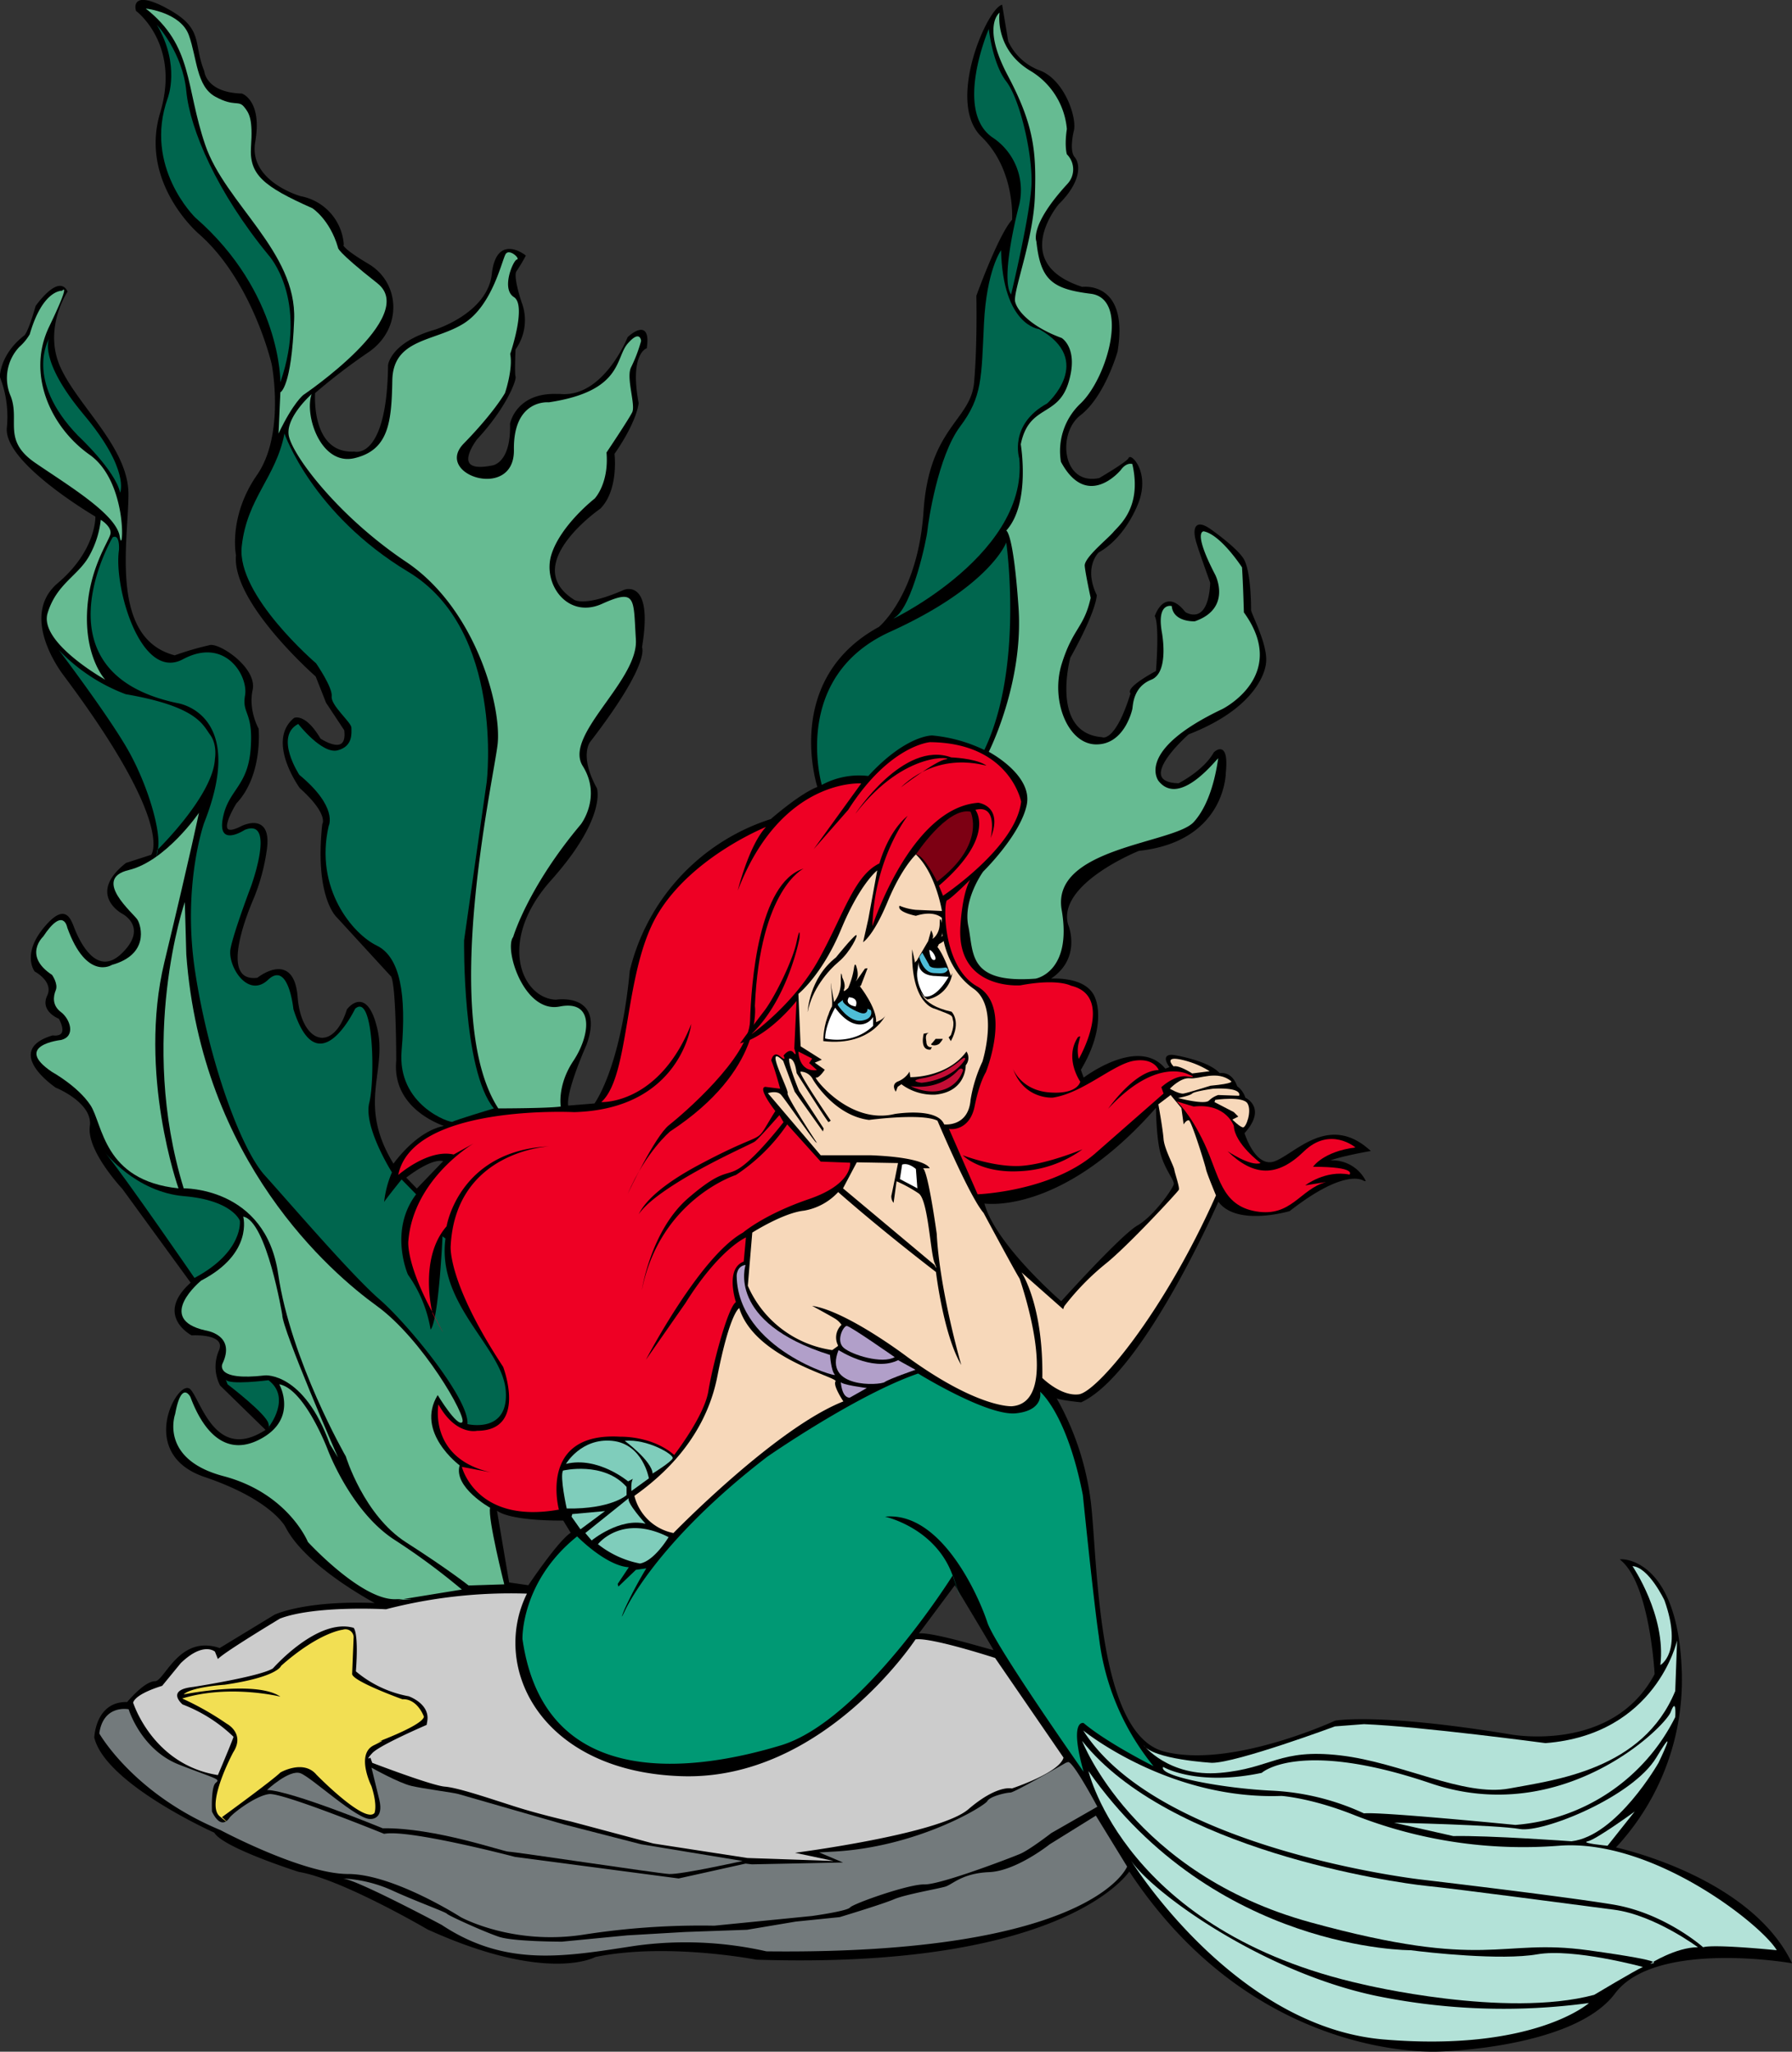 <svg xmlns="http://www.w3.org/2000/svg" width="481.9" height="551.8" viewBox="0 0 481.9 551.8">
  <rect x="0" y="0" width="481.9" height="551.8" fill="#333333" stroke="none"/>
  <g id="katman_2" data-name="katman 2">
    <g id="katman_1-2" data-name="katman 1">
      <g>
        <g>
          <path d="M434.1,497A66,66,0,0,0,452,449c-1.2-29.7-15.8-29.4-15.8-29.4,7.8,6.8,9,30.7,9,30.7-11.4,21.6-39,16.4-39,16.4-35.9-5.9-47.1-3.7-47.1-3.7S331,476,313,471.3s-18-49.5-19.8-66.5a75,75,0,0,0-9.6-29.2c.9.7,7.1,1.3,7.1,1.3,16.7-7.8,36.9-54.2,36.9-54.2,4.6,7.1,19.1,2.8,19.1,2.8,15.5-12.1,20.2-8.1,20.2-8.1a9.8,9.8,0,0,0-10.5-4.9c1.5-1.3,11.7-3.1,11.7-3.1-10.8-9.6-19.5.9-25.1,3.1s-8.6-7.8-8.6-7.8c6.2-6.8.3-9.3.3-9.3a5.7,5.7,0,0,0-2.2-3.1c-1.5-4.3-4.6-3.4-4.6-3.4-2.8-3.4-12.1-4.9-12.1-4.9-4-.6-.9,3.1-.9,3.1l-1.6.6c-7.1-9-22,2.5-22,2.5l-.9-2.5c7.1-11.8,4-18.9,4-18.9-2.1-6.5-12.7-5.3-12.7-5.3,9.3-5.5,5.3-14.8,5.3-14.8-3.1-11.2,19.2-20.1,19.2-20.1,23.2-2.5,23.2-20.8,23.2-20.8.9-9-2.8-5.3-2.8-5.3-2.8,5-9.6,8.4-9.6,8.4-12.7-.3,2.5-13.6,2.5-13.6,20.1-7.8,20.7-18.9,20.7-18.9.7-4.7-4-13.3-4-14.3s0-10.8-2.1-13.9-8.7-7.7-8.7-7.7c-5.3-3.7-3.7,2.4-3.7,2.4.3,1.6,4,11.8,4,11.8-.6,12.4-7.1,8.1-7.1,8.1-5.3-6.8-7.8.9-7.8.9,1.3,2.5.3,14.9.3,14.9-8.9,4.9-6.8,5.8-6.8,5.8-4.3,14-8,12.1-8,12.1-14.3-1.2-8.7-21.7-8.7-21.7,7.1-12.7,7.1-16.7,7.1-16.7-3.7-7.7.6-11.7.6-11.7,7.8-4.4,10.9-14,10.9-14,2.5-7.7-2.2-12.1-2.5-11.1s-8,5.5-8,5.5c-10.3,2.2-11.8-12.3-5.3-17.3s9.9-17,9.9-17c3.1-18.9-9.3-17.1-9.3-17.1-20.1-6.5-6.5-22.6-6.5-22.6,5.9-5.8,5.9-10.5,4.3-12.4s-.3-7.1-.3-7.1c1-3.4-2.4-13.6-8.9-16.1a15.4,15.4,0,0,1-8.7-8l-1.6-9.6c-4,1.8-14.5,26-5.2,35s8.3,22.6,8.3,22.6c-3.7,4-9.6,20.4-9.6,20.4s.3,12.7-.6,23.2-12.1,12.1-13.6,34.7-12.1,31.3-12.1,31.3c-26,14.2-16.4,43-16.4,43-4.6,1.6-12.7,8.7-12.7,8.7a56.6,56.6,0,0,0-37.8,40.6C167.1,287.7,160,297,160,297l-7.4.6c-.9-3.7,4.9-16.7,4.9-16.7,5-13.9-8-11.8-8-11.8-9.3-.3-16.4-15.8-1.5-32.5s12.3-24.5,12.3-24.5c-4.9-8.9-1.8-12.7-1.8-12.7,16.4-21.3,13.9-25.3,13.9-25.3,3.1-18.6-4.6-15.2-4.6-15.2-11.2,4.9-13.7,2.5-13.7,2.5-14.8-9.6,7.2-24.8,7.2-24.8,4.9-5,3.7-14.6,3.7-14.6,6.2-8.9,6.5-13.6,6.5-13.6-2.5-13.3,2.2-14.9,2.2-14.9,1.2-8.3-4.7-2.7-4.7-2.7s-6.5,16.4-18.3,15.4h-.9c-10.9-.4-12.4,7.8-12.4,7.8.3,10.8-4.9,11.4-4.9,11.4-12.1,2.5-4.4-7.4-4.4-7.4,7.8-8.4,10.6-15.8,10.3-16.7s0-7.4,0-7.4a13.3,13.3,0,0,0,1.8-12.1c-.6-1.6-2.5-7.8-1.5-9a44.3,44.3,0,0,0,2.4-4s-7.4-5.9-8.6,4.9S117,88.9,117,88.9c-11.8,3.4-12.4,9.3-12.4,9.3-.3,26-9.3,23.5-9.3,23.5-12.1.6-10.8-16.1-10.8-16.1A162.3,162.3,0,0,1,99,94.5c9-6.2,8.4-18.3,0-23.3s-6.8-5.5-6.8-5.5A14,14,0,0,0,80.8,53S66.5,49,68.4,38.1,65,25.4,65,25.4c-9.9-.3-10.3-6.2-10.3-6.2-3.1-7.7,0-11.4-9.9-16.7l-.7-.4c-9.1-4.6-7.3.7-7.3.7s12.1,9,6.5,27.6S53.5,62.6,53.5,62.6C68.1,75.3,73.3,97.9,73.3,97.9s3.7,18.9-4,30-5.6,21.4-5.6,21.4c-1.2,12.7,21.4,32.5,21.4,32.5l2.8,7.1,4.9,7.4c1,7.8-6.8,2.5-6.8,2.5-4-6.8-6.8-5.5-6.8-5.5-7.4,6.1,1.6,18.5,1.6,18.5,8,7.2,6.1,9.9,6.1,9.9-2.1,19.5,3.8,24.8,3.8,24.8l14.5,15.8c1.6.9,1.6,22.9,1.6,22.9-1.3,13.6,13.6,17.7,13.6,17.7-8.1.9-14.6,10.5-14.6,10.5-10.2-16.4-1.8-25.1-4.6-36.8s-7.7-5-7.7-5c-3.8,12.1-12.7,9.3-13.7-3.4s-10.5-5-10.5-5c-10.2,1.3-4-15.4-1.2-21.9a53.7,53.7,0,0,0,3.4-12.7c1.5-10.3-6.5-6.2-6.5-6.2-8.4,4.3-1.6-6.5-1.6-6.5,7.1-7.5,5.9-19.9,5.9-19.9s-2.8-4.9-1.6-10.5-8.3-12.1-11.1-11.8a79.7,79.7,0,0,0-9.6,2.8c-18-4.6-12.7-31.2-12.7-43.6S20.7,109.3,16,98.8s1.9-20.4,1.9-20.4c-2.2-4.4-8.1,4-8.1,4-2.1,7.4-3.1,8-3.1,8C.2,95.4.2,101.3.2,101.3a29.6,29.6,0,0,1,1.9,13.6c-1.2,9.3,23.8,23.9,23.8,23.9s.4,9.2-10.2,18.2,1.6,24.5,1.6,24.5c30.6,40.9,23.5,48.6,23.5,48.6L34,232.3c-10.5,8.3-.9,13.3-.9,13.3s7.1,3.7,0,10.8-11.8-3.1-13-5.9-2.2-8-8.1-.9-2.5,11.5-2.5,11.5,5.3,2.8,3.4,6.8,3.1,5.9,3.1,5.9c3.1,5.8-1.8,4.9-1.8,4.9-13.3,4,.9,13.6.9,13.6s10.2,4.1,9.3,10.6,8.7,16.7,8.7,16.7L51.6,345c-9.9,8.7,0,13.9,0,13.9s9.6-.6,7.5,4.4a10.7,10.7,0,0,0,.3,9.2l12.4,12.1c-14,9.3-18-8-20.8-10.8s-14.2,17,4.1,23.2S77,410.6,77,410.6c5.6,10.9,24.8,20.8,24.8,20.8-19.8-.9-27.9,3.1-27.9,3.1l-14.8,9c-10.9-3.8-14.6,8.9-17.4,8.9s-7.4,5.6-7.4,5.6c-8.4-.3-8.7,9.3-8.7,9.3,3.1,12.4,32.2,25.4,32.2,25.4,2.2,4,22.6,10.5,22.6,10.5,11.5,1.9,34.7,15.5,34.7,15.5,32.2,14.6,44.9,7.4,44.9,7.4,19.2-4,43.4.7,43.4.7,83.9,2.7,100.3-23.9,100.3-23.9,34.1,52,83.6,48.6,83.6,48.6s35.9-.9,46.8-15.5,47.4-8.3,47.4-8.3C470,504.5,434.1,497,434.1,497Zm-322-177-3.1-3.2v-.2s7.4-5.9,10.6-4.4Zm30.1,106.6-5.5-.8-3.4-20.1c3.3,3.3,18.3,3,18.3,3s2.2,3.6,2.2,3.6C150.4,414.3,142.2,426.6,142.2,426.6Zm104.6,13h-.2l10.2-13.7s10.8,17.9,10.8,18.2S250.2,438.8,246.8,439.6Zm17.6-116.2s20.8,3.7,46.7-26.1c0,0,0,8.3,1.2,12.8s3.8,7.2,3.6,8.4-5.4,8.7-9.9,11.3-20.6,20.5-20.6,20.5S267.2,334.7,264.4,323.4Z"/>
          <path d="M434.1,497A66,66,0,0,0,452,449c-1.2-29.7-15.8-29.4-15.8-29.4,7.8,6.8,9,30.7,9,30.7-11.4,21.6-39,16.4-39,16.4-35.9-5.9-47.1-3.7-47.1-3.7S331,476,313,471.3s-18-49.5-19.8-66.5a75,75,0,0,0-9.6-29.2c.9.7,7.1,1.3,7.1,1.3,16.7-7.8,36.9-54.2,36.9-54.2,4.6,7.1,19.1,2.8,19.1,2.8,15.5-12.1,20.2-8.1,20.2-8.1a9.8,9.8,0,0,0-10.5-4.9c1.5-1.3,11.7-3.1,11.7-3.1-10.8-9.6-19.5.9-25.1,3.1s-8.6-7.8-8.6-7.8c6.2-6.8.3-9.3.3-9.3a5.7,5.7,0,0,0-2.2-3.1c-1.5-4.3-4.6-3.4-4.6-3.4-2.8-3.4-12.1-4.9-12.1-4.9-4-.6-.9,3.1-.9,3.1l-1.6.6c-7.1-9-22,2.5-22,2.5l-.9-2.5c7.1-11.8,4-18.9,4-18.9-2.1-6.5-12.7-5.3-12.7-5.3,9.3-5.5,5.3-14.8,5.3-14.8-3.1-11.2,19.2-20.1,19.2-20.1,23.2-2.5,23.2-20.8,23.2-20.8.9-9-2.8-5.3-2.8-5.3-2.8,5-9.6,8.4-9.6,8.4-12.7-.3,2.5-13.6,2.5-13.6,20.1-7.8,20.7-18.9,20.7-18.9.7-4.7-4-13.3-4-14.3s0-10.8-2.1-13.9-8.7-7.7-8.7-7.7c-5.3-3.7-3.7,2.4-3.7,2.4.3,1.6,4,11.8,4,11.8-.6,12.4-7.1,8.1-7.1,8.1-5.3-6.8-7.8.9-7.8.9,1.3,2.5.3,14.9.3,14.9-8.9,4.9-6.8,5.8-6.8,5.8-4.3,14-8,12.1-8,12.1-14.3-1.2-8.7-21.7-8.7-21.7,7.1-12.7,7.1-16.7,7.1-16.7-3.7-7.7.6-11.7.6-11.7,7.8-4.4,10.9-14,10.9-14,2.5-7.7-2.2-12.1-2.5-11.1s-8,5.5-8,5.5c-10.3,2.2-11.8-12.3-5.3-17.3s9.9-17,9.9-17c3.1-18.9-9.3-17.1-9.3-17.1-20.1-6.5-6.5-22.6-6.5-22.6,5.9-5.8,5.9-10.5,4.3-12.4s-.3-7.1-.3-7.1c1-3.4-2.4-13.6-8.9-16.1a15.4,15.4,0,0,1-8.7-8l-1.6-9.6c-4,1.8-14.5,26-5.2,35s8.3,22.6,8.3,22.6c-3.7,4-9.6,20.4-9.6,20.4s.3,12.7-.6,23.2-12.1,12.1-13.6,34.7-12.1,31.3-12.1,31.3c-26,14.2-16.4,43-16.4,43-4.6,1.6-12.7,8.7-12.7,8.7a56.6,56.6,0,0,0-37.8,40.6C167.1,287.7,160,297,160,297l-7.4.6c-.9-3.7,4.9-16.7,4.9-16.7,5-13.9-8-11.8-8-11.8-9.3-.3-16.4-15.8-1.5-32.5s12.3-24.5,12.3-24.5c-4.9-8.9-1.8-12.7-1.8-12.7,16.4-21.3,13.9-25.3,13.9-25.3,3.1-18.6-4.6-15.2-4.6-15.2-11.2,4.9-13.7,2.5-13.7,2.5-14.8-9.6,7.2-24.8,7.2-24.8,4.9-5,3.7-14.6,3.7-14.6,6.2-8.9,6.5-13.6,6.5-13.6-2.5-13.3,2.2-14.9,2.2-14.9,1.2-8.3-4.7-2.7-4.7-2.7s-6.5,16.4-18.3,15.4h-.9c-10.9-.4-12.4,7.8-12.4,7.8.3,10.8-4.9,11.4-4.9,11.4-12.1,2.5-4.4-7.4-4.4-7.4,7.8-8.4,10.6-15.8,10.3-16.7s0-7.4,0-7.4a13.3,13.3,0,0,0,1.8-12.1c-.6-1.6-2.5-7.8-1.5-9a44.3,44.3,0,0,0,2.4-4s-7.4-5.9-8.6,4.9S117,88.9,117,88.9c-11.8,3.4-12.4,9.3-12.4,9.3-.3,26-9.3,23.5-9.3,23.5-12.1.6-10.8-16.1-10.8-16.1A162.3,162.3,0,0,1,99,94.5c9-6.2,8.4-18.3,0-23.3s-6.8-5.5-6.8-5.5A14,14,0,0,0,80.8,53S66.5,49,68.4,38.1,65,25.4,65,25.4c-9.9-.3-10.3-6.2-10.3-6.2-3.1-7.7,0-11.4-9.9-16.7l-.7-.4c-9.1-4.6-7.3.7-7.3.7s12.1,9,6.5,27.6S53.5,62.6,53.5,62.6C68.1,75.3,73.3,97.9,73.3,97.9s3.7,18.9-4,30-5.6,21.4-5.6,21.4c-1.2,12.7,21.4,32.5,21.4,32.5l2.8,7.1,4.9,7.4c1,7.8-6.8,2.5-6.8,2.5-4-6.8-6.8-5.5-6.8-5.5-7.4,6.1,1.6,18.5,1.6,18.5,8,7.2,6.1,9.9,6.1,9.9-2.1,19.5,3.8,24.8,3.8,24.8l14.5,15.8c1.6.9,1.6,22.9,1.6,22.9-1.3,13.6,13.6,17.7,13.6,17.7-8.1.9-14.6,10.5-14.6,10.5-10.2-16.4-1.8-25.1-4.6-36.8s-7.7-5-7.7-5c-3.8,12.1-12.7,9.3-13.7-3.4s-10.5-5-10.5-5c-10.2,1.3-4-15.4-1.2-21.9a53.7,53.7,0,0,0,3.4-12.7c1.5-10.3-6.5-6.2-6.5-6.2-8.4,4.3-1.6-6.5-1.6-6.5,7.1-7.5,5.9-19.9,5.9-19.9s-2.8-4.9-1.6-10.5-8.3-12.1-11.1-11.8a79.7,79.7,0,0,0-9.6,2.8c-18-4.6-12.7-31.2-12.7-43.6S20.7,109.3,16,98.8s1.9-20.4,1.9-20.4c-2.2-4.4-8.1,4-8.1,4-2.1,7.4-3.1,8-3.1,8C.2,95.4.2,101.3.2,101.3a29.6,29.6,0,0,1,1.9,13.6c-1.2,9.3,23.8,23.9,23.8,23.9s.4,9.2-10.2,18.2,1.6,24.5,1.6,24.5c30.6,40.9,23.5,48.6,23.5,48.6L34,232.3c-10.5,8.3-.9,13.3-.9,13.3s7.1,3.7,0,10.8-11.8-3.1-13-5.9-2.2-8-8.1-.9-2.5,11.5-2.5,11.5,5.3,2.8,3.4,6.8,3.1,5.9,3.1,5.9c3.1,5.8-1.8,4.9-1.8,4.9-13.3,4,.9,13.6.9,13.6s10.2,4.1,9.3,10.6,8.7,16.7,8.7,16.7L51.6,345c-9.9,8.7,0,13.9,0,13.9s9.6-.6,7.5,4.4a10.7,10.7,0,0,0,.3,9.2l12.4,12.1c-14,9.3-18-8-20.8-10.8s-14.2,17,4.1,23.2S77,410.6,77,410.6c5.6,10.9,24.8,20.8,24.8,20.8-19.8-.9-27.9,3.1-27.9,3.1l-14.8,9c-10.9-3.8-14.6,8.9-17.4,8.9s-7.4,5.6-7.4,5.6c-8.4-.3-8.7,9.3-8.7,9.3,3.1,12.4,32.2,25.4,32.2,25.4,2.2,4,22.6,10.5,22.6,10.5,11.5,1.9,34.7,15.5,34.7,15.5,32.2,14.6,44.9,7.4,44.9,7.4,19.2-4,43.4.7,43.4.7,83.9,2.7,100.3-23.9,100.3-23.9,34.1,52,83.6,48.6,83.6,48.6s35.9-.9,46.8-15.5,47.4-8.3,47.4-8.3C470,504.5,434.1,497,434.1,497Zm-322-177-3.1-3.2v-.2s7.4-5.9,10.6-4.4Zm30.1,106.6-5.5-.8-3.4-20.1c3.3,3.3,18.3,3,18.3,3s2.2,3.6,2.2,3.6C150.4,414.3,142.2,426.6,142.2,426.6Zm104.6,13h-.2l10.2-13.7s10.8,17.9,10.8,18.2S250.2,438.8,246.8,439.6Zm17.6-116.2s20.8,3.7,46.7-26.1c0,0,0,8.3,1.2,12.8s3.8,7.2,3.6,8.4-5.4,8.7-9.9,11.3-20.6,20.5-20.6,20.5S267.2,334.7,264.4,323.4Z" style="fill: none;stroke: #000;stroke-width: 0.484px"/>
        </g>
        <path d="M39.2,2.3s9.4,1,11.6,7.2,2,13.7,7.1,16.5,6.2.9,7.7,2.7,2.4,3.4,1.9,10.8S70.7,50.1,84,56c0,0,4.7,3,6.9,10.6,0,0-.7.7,10.6,9.6s-19.9,30-19.9,30-2.7,2-6.7,10.4l.5-11.1s3-1.2,3.7-19.5S60.6,54.8,55.2,39,52,12.4,39.2,2.3Z" style="fill: #66bb92"/>
        <path d="M42.2,6.7s6.9,7.4,7.9,17.8,8.3,27.3,22.1,44.1c0,0,10.9,11.8,3.2,34.2,0,0,.3-24.1-22.9-44.3,0,0-14-13.6-7.4-32.1C45.1,26.4,48.6,17.6,42.2,6.7Z" style="fill: #00664e"/>
        <path d="M83.8,106s-6.7,5.9-6.2,10.8,12.8,21.7,31.6,34.3,25.8,39.1,24.6,49.2-15.5,73.6.2,97.8c0,0,13.3,0,16.8-.5,0,0-1-5.7,3.4-12.3s5.9-16.5-3.7-14.6-15-15.5-12.5-18.7c0,0,3.9-13.3,18.2-30.3,0,0,5.7-7.4.5-15.7s15-22.9,14.3-34,.2-13.8-9.1-9.6-16.1-5.4-13.6-13.3,11.6-15,11.6-15,3.9-4,3.2-12.4c0,0,5.9-8.8,6.9-10.8s-1.7-9.3-.3-12.1a39.6,39.6,0,0,0,2.7-7.1s-.2-3.2-3.6.7-1.3,12.8-21.2,15.8c0,0-9.6-1-9.4,12.8s-21.7,6.7-13.5-1.7,11.1-13.6,11.1-13.6,2.2-6.4,1.4-10.5c0,0,4.5-13.1,1-15.3s-.2-9.9.8-10.1-2-3-3-1.5S132.5,82.1,124.7,87s-19,4-19.2,15.3-1,18.7-10.1,20.9S81.8,111.7,83.8,106Z" style="fill: #66bb92"/>
        <path d="M76.5,116.6s7.4,21.6,33.3,37.2,21.1,56.4,21.1,56.4l-6.1,42.7s-.5,34.9,8,45.2c0,0-10.6,3.2-11.1,3.6s-15-4.4-13.7-19.2-.3-25.1-6.7-28.2S84.5,239,88.4,222.1c0,0,2.6-5-7.9-13.7,0,0-6.8-10.3-.3-13.7,0,0,6.4,8.2,10.6,7.1s3.7-4.7,3.7-6.1-5.6-6-5.3-8.4-4.2-8.9-4.2-8.9S63.6,160.1,65,147,74.2,128.5,76.5,116.6Z" style="fill: #00664e"/>
        <path d="M13.2,91.1s-6.8,11,7.8,26.1c0,0,10,9.3,11.3,15.3,0,0,2.7-6.1-9.7-20.9S13.2,91.1,13.2,91.1Z" style="fill: #00664e"/>
        <path d="M16.7,78.2S11.5,77.8,8,89.9a13.8,13.8,0,0,1-2.8,3.4,12.2,12.2,0,0,0-2.3,13.3c2.5,6.6-2.3,11.8,6.6,17.9s21.8,13.8,22.7,19.8,2.4-14.6-8.1-22-17-21.7-10.9-34.4S16.7,78.2,16.7,78.2Z" style="fill: #66bb92"/>
        <path d="M27.1,139.8s3,1.8,2.6,3.8-5.9,9.4-6.3,21.5,4.9,17.7,4.9,17.7-17.9-10-15.5-17.9,8.2-10,11.2-15.4A25.6,25.6,0,0,0,27.1,139.8Z" style="fill: #66bb92"/>
        <path d="M30.3,144.5S8.8,180.9,47.7,189.1c0,0,18.9,2.6,7.2,32.2,0,0-6,16.8-2.4,40.2s12.1,47.3,18.7,54.6,23.2,26.7,30.9,33.4,24.2,26.9,23.6,33.5c0,0,11.2,2.7,10.3-9s-18.6-23.1-16.2-40.9l-.8-.6s-1,22.4-3.2,25.1a35.5,35.5,0,0,0-6.1-14.8s-5.2-11.8,2.2-21.6l-3.9-4s-4.6,5.7-4.7,6.1a27.4,27.4,0,0,1,2.1-8s-7.7-12.2-6.1-18.7,1.2-29.8-3.8-25.3c0,0-10,21-16.6.1,0,0-1.3-13.1-6.8-7.9s-11-3.8-10.1-8.4,5.5-16.7,5.5-16.7,6.8-18.6-1.7-15.2c0,0-7.3,4.8-5.9-3s6.7-8.5,7.5-18.7S65,192.2,65.9,187s-5.3-15.8-16.7-9.7S30.5,157.7,32,147.9C32,147.9,32.3,143.5,30.3,144.5Z" style="fill: #00664e"/>
        <path d="M15.8,174.8S29.6,193,34.7,202.2s8.6,21.2,7.8,26-.2.4-.2.4,15-14.6,15.5-24.5c0,0,.7-3.8-1.3-6.5S53,190,33.8,186.7A48.4,48.4,0,0,1,15.8,174.8Z" style="fill: #00664e"/>
        <path d="M53.5,218.6s-8.9,13-18.9,15.4S36,245.7,37,247.4s3.1,9.3-6.9,12.1c0,0-6.8,4.4-12-10,0,0-1-5.9-6.5,2.4,0,0-5.5,5.1,2.4,10.3,0,0,1.7,2.4,1,4.1s-1,4.1,1.4,5.9,4.1,6.5,0,7.5c0,0-13.1,1.4-2.4,8.6,0,0,6.9,3.8,10.3,8.9s3.4,20.3,23.7,22.4c0,0-11-30.9-3.8-60.8S53.5,218.6,53.5,218.6Z" style="fill: #66bb92"/>
        <path d="M49.7,242.6s-12.7,36.8-.3,77c0,0,22-.4,25.4,23S93,391.7,93,391.7s4.8,15.8,16.2,23.1S126,426.4,126,426.4l9.6-.3s-4.5-17.9-3.8-20.6c0,0-9.9-5.5-8.2-11.4,0,0-12-8.9-5.9-18.9,0,0,5.2,8.6,6.6,7.3s-10.7-22.4-23-31.3-47.1-38.8-51.2-94.5Z" style="fill: #66bb92"/>
        <path d="M65.4,327.2s2.8,9.9-11.3,17.2c0,0-12.6,10.3,1.1,13.4,0,0,8.4,1.1,4.6,9,0,0-2.2,4.7,11.5,3.1,0,0,10.4-.9,17.4,18.5l2.2,3.6s-15-34.4-15-38.4C75.9,353.6,71.7,328.3,65.4,327.2Z" style="fill: #66bb92"/>
        <path d="M28.3,310s8.2,10.6,21.2,11.7,15,6.6,15,6.6,1.1,8.3-12.2,15.4C52.3,343.7,34.1,317.2,28.3,310Z" style="fill: #00664e"/>
        <path d="M61.2,372.3s10.5,8,11,10.6.2.7.2.7,6-7.7-.2-12.4c0,0-10.8,1.4-11.5-.2Z" style="fill: #00664e"/>
        <path d="M75.1,372.3s5,8.9-4.5,14.4-15.8-1.3-19.4-11c0,0-2.4-4.7-4.1,4.6,0,0-4.4,12.1,13,16.7s22.7,17.7,22.7,17.7,14.3,15.6,23.5,15.4.7.2.7.2l17.2-2.8A181.3,181.3,0,0,0,105.9,414c-11.7-7.7-17.8-24.2-17.8-24.2S81.9,373.5,75.1,372.3Z" style="fill: #66bb92"/>
        <path d="M269.2,67.3s-3.9,5.3-4.6,19.8-.4,19.6-6.4,27.6-8.6,25.8-8.8,28-4,20.4-8.8,23.4l-.2.2c-4.9,2.4,36.3-15.9,33.7-43,0,0-2.9-9.1,7.5-14.8,0,0,13-11.5-2.2-20C279.4,88.5,269.7,87.6,269.2,67.3Z" style="fill: #00664e"/>
        <path d="M265.9,7.8s-9.4,21.8.9,29.1A17,17,0,0,1,274.1,55s-5.3,19.8-2.2,24.2c0,0,5.3-22,5.5-30s-3.1-22.5-6.8-27.3S265.9,7.8,265.9,7.8Z" style="fill: #00664e"/>
        <path d="M268.8,3.4s-4.9,3.5,2.2,16.9,7.7,20.5,7.3,32.4-6,25.8-5.3,28.5,4.6,6.8,12.5,9.7c0,0,4.7,2.8,1.8,12.1s-10.6,5.7-12.8,16.5c0,0,2.7,15.9-3.9,23.2,0,0,1.9.4,3.3,20.7s-8,38.8-8,38.8,11.9,6.2,10.2,14.3-11.7,17.9-11.7,17.9-5.5,7.5-4,14.7-.2,15.5,18.1,14.1c0,0,9.9-1.7,7-18.5s30.2-17.8,35.5-23.6,6.4-16.3,6.6-17.1-10.1,13.4-16,6.1c0,0-6.7-8.1,17.1-19.4,0,0,18.1-9,5.8-26,0,0-.2-7.5-.5-12.1,0,0-5.7-8.8-10.3-9.7,0,0-3.1-.2,3.1,11.7,0,0,4.6,9-5.5,12.5,0,0-5.8.3-6.2-4.1,0,0-4-1.1-2.7,6.8,0,0,2.2,11-2.8,13s-4.9,7-5.1,7.9-2.4,9.7-9.9,9.5-12.1-11.9-9.1-21.6,6-9.7,7.8-17.8c0,0-1.4-6.4-1.6-8.6s6.2-7.3,7.7-9.1,7.8-6.6,5.1-18.3c0,0-1.5-.6-3.1,1.6,0,0-9,11-16.1-2.2a17.6,17.6,0,0,1,5.3-15.7c7.3-7,13.2-28.2,2.7-29.5s-13.5-3.8-14.6-14.1c0,0-2-4.2,8.4-15.5a5.7,5.7,0,0,0-.2-7.9s-.7-2.2,0-6.8A20.3,20.3,0,0,0,277,19C267.3,13.1,268.8,3.4,268.8,3.4Z" style="fill: #66bb92"/>
        <path d="M221,211.1s-8.5-29,18.4-41.2,31.2-24,31.2-24,4.8,33.6-5.9,55.8a40.8,40.8,0,0,0-14-3.9s-7-.2-17.2,10.9A21,21,0,0,0,221,211.1Z" style="fill: #00664e"/>
        <path d="M274.6,215.6s-3-15.8-24.5-16c0,0-10.9.8-22,18.2l-9.3,10.6,12.8-17.7s-21.5-1.6-33.2,28.8c0,0,3-12.2,7.6-17.1,0,0-19.8,7.9-29.1,23.4s-7.3,43.5-15.2,50.6c0,0,15.5.8,24.2-21,0,0-2.7,22.9-31.5,23.7,0,0-43.5-2.2-47.3,16.9,0,0,8.1-7.1,14.9-5.5l5.4-3s-16.3,9.5-17.6,26.4c0,0-.6,5.7,6.2,18.5s.3.8.3.8-3.8-14.7,3.8-23.4c0,0,3.3-20.4,27.7-21.5,0,0-25.2,1.1-26.6,26.7,0,0-1.1,9.5,14.1,32.6,0,0,6.6,17.2-7,17.2,0,0-5.7,1.4-10.4-7.1,0,0-3,15.7,16.3,18.7l-10-1.9S128,410,150.3,406c0,0-5.7-21,16.6-19.6,0,0,8.4-.3,14.4,4.9,0,0,8.1-10.4,9.2-17.2s5.2-22.5,7.4-23.9c0,0-3-9,2.1-10.9l.6-6.5s-7.1,3-16.3,17.7l-10.6,15.2s14.4-27.7,26.1-34.2c0,0,5.7-4.9,17.7-9s11.1-9.8,11.1-9.8l-7.9-.3-9-10A49.7,49.7,0,0,1,197.9,316s-20.4,6.5-25.3,31c0,0,2.4-16.1,12.5-24.8s10.1-5.2,14.7-8.7,10.9-11.7,10.9-11.7l-1.1-1.9s-5.5,6.3-6.6,7.1-15.2,6.8-25,13.8-6.8,9.6-6.8,9.6-3-6.6,16.9-17.2,13.9-4,20.4-14.4c0,0-4.9-6.2-2.7-6.5l4,.5s-1.6-5.9-2.4-7.6c0,0,.5-2.7,2.4-1.1s.9-.2.9-.2,1.6-2.2,2.7-.8.2-1.1.2-1.1l.6-12.8s-7.4,9.5-15.2,11.4c0,0,3.8-5.2,6.5-8.7s7.6-13.3,8.7-18.5.8-1.1.8-1.1-3,16.3-13,25.9c0,0,11.4-7.9,18.2-20.2s9.5-22.5,16.3-25.8c0,0,2.2-8.4,7.6-12.8,0,0-9,11.4-9.5,29.7,0,0,10.3-31.9,28.5-33.2,0,0,6.8.8,3.3,9.5,0,0,2.2-9.2-4.1-7.6,0,0,5.7,7.1-9.8,20.4l1.1,2.7S273.2,227.9,274.6,215.6Z" style="fill: #ee0024"/>
        <path d="M230,218.9s13-19.9,25.8-15.2c0,0,6,.2,9,1.9s-10.6-5.2-22.6,6.2c0,0,9.5-7.3,12.2-7.6S243.6,201.2,230,218.9Z"/>
        <path d="M216.1,233.6S204.4,239,203,270.5c0,0,2.5,17.2-22.8,33.8,0,0-6.5,5.4-11.4,16.8,0,0,7.3-15.5,11.1-18.5s21.5-18.2,21.8-28S203.9,237.4,216.1,233.6Z"/>
        <path d="M252,237.1s-3.6-7.3-5.7-7.3c0,0,8.4-12.8,14.7-11.5C261,218.3,265.3,227,252,237.1Z" style="fill: #7d0013"/>
        <path d="M235.9,234.1s-4.6,3.5-9.7,15.8-11.5,17.4-11.5,17.4l.6,14.1L221,285l-1.9.8,2.7,1.9s-1.6,2.4-2.4,2.1,8.9,12.8,21.2,9.8c0,0,11.4-1.9,13.3,2.8,0,0,6.5.8,7.1-6.6a38.8,38.8,0,0,1,3.2-10.3s4.6-14.7-2.4-19.6-9-14.1-8.5-19c0,0-1.9-2.2-7-.6,0,0-5.2-1-4.4-2.7a15.5,15.5,0,0,0,4.4,1.1l7,.3s-1.6-10.1-7-15.2c0,0-3.8,3.5-7.6,12.7s-6.6,10.9-6.6,10.9l1.4-6.2Z" style="fill: #f7d8ba"/>
        <path d="M217.2,272.2s.3-9,7.6-14.7c0,0,4.6-5.7,5.4-6s-1.6,4.6-4.6,7.1S218.3,266.2,217.2,272.2Z"/>
        <path d="M231.2,265.2s4.6,5.8,4.4,9.7c0,0,2-.7,2.5-1.8s-3.1,8.5-16.7,6.9C221.4,280,221.1,267.7,231.2,265.2Z"/>
        <path d="M224.6,271s-2.7,4.6-2.7,8.3c0,0,7.4,1.9,12.9-3.4v-2.4a4.2,4.2,0,0,1-4.6,1.9C227.1,274.8,224.6,271,224.6,271Z" style="fill: #fff"/>
        <path d="M225.3,270.3s3,4.7,6.4,4.2,2.5-2.8,2.5-2.8l-.9-.4s.1,1.9-2.2,1-4.9-2.6-4.4-3.4l-1.4,1.1Z" style="fill: #4ebdd7"/>
        <path d="M228.3,268.2s-1.5,1.9,1.8,2.5C230.1,270.7,231.2,268.4,228.3,268.2Z" style="fill: #fff"/>
        <path d="M233.3,260.4l-1.8,4.7s-5.6,2.1-7.6,5.8-.3,0-.3,0,.4.3,0-4.2,0-1,0-1l.7,3.8a8.6,8.6,0,0,0,1.8-5.7c0-3.8.4-.9.4-.9s1,1.8.5,3.1,1.1-.3,1.1-.3a21.8,21.8,0,0,0,1.5-5c.3-2.4.7-.7.7-.7s.8,2.2,0,3.6,2.3-3.1,2.3-3.1Z"/>
        <path d="M245.3,255.3s1.2,5.4,2.1,10.5c0,0-.2,4.4,8.5,6.3,0,0,2.7,2.6-.2,7.9l-.6-1,.6-.6s1-2.4.6-3.9.4-1.2-4.9-3.2C251.4,271.3,244.9,270.2,245.3,255.3Z"/>
        <path d="M246.5,258.4l3.1-5.3.8-2.9s.8,1.5.4,2.1,1.9-.8,1.9-3.9.8.8.8.8.2,2.5-.6,2.9a14,14,0,0,0,3-2.9c1.3-2.2.4,2.9-3.4,4.7l-.4.8s1.8,2.1,3.6,7.8l.4-.8a8.4,8.4,0,0,1-6.7,7.1s-2.7-1.4-2.6-5.5C246.8,263.3,244.5,260,246.5,258.4Z"/>
        <path d="M249.9,255.5s.2,2.8,1.3,2.7S250.7,255.4,249.9,255.5Z" style="fill: #fff"/>
        <path d="M248,256.2l-.8,1.2s1,4.1,3.8,4.3,3.1,0,3.7-.6-.4-.9-.4-.9-4.3.7-4.5-.8Z" style="fill: #4ebdd7"/>
        <path d="M255.1,262.7s-3.2,5.9-6.5,5.3c0,0-2.7-3.9-1.8-7.5l.2-1.9s-.5,3.9,4.9,3.9Z" style="fill: #fff"/>
        <path d="M250.3,282.2l.3-.6s-1.5.4-1.5-1.6c0,0-.4-1.5.3-2s.2-.2.2-.2l-1.2.2s-1.2,4.5,1.8,4.3"/>
        <path d="M253.5,279.4h-1.9l-.9,1.1s-.7.5.1.6a2.3,2.3,0,0,0,1.8-.4,7.4,7.4,0,0,0,.9-1.2"/>
        <path d="M240.9,293.6s-1.5-2,.7-2.8a6.5,6.5,0,0,0,3-2.6l.2,1.5s9.9.2,15.1-6.9a3.1,3.1,0,0,1-.2,3.7s.2,7.1-8.2,7.9a14.3,14.3,0,0,1-9.1-2.8l-1,.7Z"/>
        <path d="M244.8,292.1h.1c.5.3,4.7,2.3,8.7,1a8.1,8.1,0,0,0,5.4-5.3s-.4-1-1.4.1S252.3,293.2,244.8,292.1Z" style="fill: #c40d35"/>
        <path d="M247.8,291.2s7.9-.5,11.7-6.2c0,0,.4-1.3-1.4.3a21.8,21.8,0,0,1-9.4,4.6C243.6,290.7,247.8,291.2,247.8,291.2Z" style="fill: #c40d35"/>
        <path d="M260.9,236.6s-5.2,5.2-6.2,5.5-1.4,17.9,8.1,23.2,2.3,23.1,2.3,23.1-1.7,2.6-3,9.1-6.2,6.3-6.9,6.1l7.7,17.6s19.5-.7,31.4-10.8l18.6-16.3-.6-1.7s3.6-3.4,6.9-2.9.5-.5.5-.5-8.6-5-21.7,9.2c0,0,7.2-10.4,13.6-10.4,0,0-1.2-3.4-6.7-2.5s-13.7,8.7-21.8,9.9c0,0-7.7.6-10.7-7.8,0,0,2.1,5.8,9.8,6.4s8.3-2.9,8.3-2.9-4.4-6.3-.6-12l.6-.2-.5,2.1a9.1,9.1,0,0,0,.1,4s9.8-16.9-2.1-19.7c0,0-3.5-2-13.6-.1,0,0-17.5,1.4-16.1-16.3C258.3,248.7,258.7,240.5,260.9,236.6Z" style="fill: #ee0024"/>
        <path d="M258.9,310.7s4.6,4.8,15,4.3a30.9,30.9,0,0,0,17.2-5.9s-10.5,4.4-17.5,4.5S258.9,310.7,258.9,310.7Z"/>
        <path d="M315.6,286.8s-2.9-2.9,2.1-1.8a24,24,0,0,1,7.6,3.1l-4.7.6S317.1,286.4,315.6,286.8Z" style="fill: #f7d8ba"/>
        <path d="M314.6,292.8s2.9-3.1,5.4-2.8,7.4-2.3,11.1.8c0,0,.9.6-5.6,1.2,0,0-6,1.9-7.2,2.1S314.6,292.8,314.6,292.8Z" style="fill: #f7d8ba"/>
        <path d="M316.4,296.2s3.5,2.9,7.5,11.4,4.4,16.6,13.9,18.2,11.8-6,18.8-7.9l-5.6.9s5.4-4.2,11.9-2.9c0,0,2.2-2.1-9.8-2.1,0,0,2.7-4.1,11.4-5.2,0,0-6.8-5.8-13.9,1.1s-13.4,6.8-20.5-.1c0,0,6.2,4.2,8.9,3.2,0,0-7-5.2-7.2-10,0,0-2.1-6.2-10.8-5.2Z" style="fill: #ee0024"/>
        <path d="M326.8,295.8s7.5-1.1,8.7,1-.4,6.4-1.2,6.4-2.9-2.1-2.9-2.1l1.6-.8-1.2-1.2-5.2-2.7Z" style="fill: #f7d8ba"/>
        <path d="M316.8,295.3s7.1,1.9,8.3.7a6.5,6.5,0,0,1,2.5-1.5l5.6.2s1.3-2.3-7-1.9c0,0-5,.7-5.6,1.3S316.8,295.3,316.8,295.3Z" style="fill: #f7d8ba"/>
        <path d="M311.5,297s1.2,6.6,1.4,9.3,2.7,7.1,2.9,8.3,1.5,4.8,1.2,5.4-13.8,15.2-19.7,19.9a68.1,68.1,0,0,0-11.1,11.4l-.3.8-11.2-9.9s5.9,8.7,5.6,28.4c0,0,5,5,9.8,4.4s22.6-21.4,36.9-53.5c0,0-2.5-6-2.7-7.1s-3.9-13-4.6-13.1-1.4,1.1-1.4,1.1l-.6-4.4-2.9-3.5Z" style="fill: #f7d8ba"/>
        <path d="M214.7,282.8s0,5.6,5,5l-2.1-1.9.8-1.2Z" style="fill: #ee0024"/>
        <path d="M202.3,331.5s8.3-5.3,13.9-5.9a16.2,16.2,0,0,0,9.2-5s10.2,9.1,26.3,21.5c0,0,2,16.9,6.8,25,0,0-5.8-19.9-6.6-35.3,0,0-2.3-16.8-3.7-17.6H250s-.6-2.9-15.9-3.5H220.7L206.5,294s2.4-.8,3.5.4,7.6,10.7,9.3,12.7l.4.3s-8.3-12.6-7.9-13.4-6.6-13.9-1.2-8.7l3.1,8.3,7.6,10.7.2-.8-6.6-10.1s-2.9-6.9-2.7-8.7c0,0,1.3-.4,1.9,3.1s0,.6,0,.6,7.8,12.4,8.7,13.4l.6-.4s-8.9-13-8.1-13.2a3.8,3.8,0,0,1,3.3,2.1s5.6,9.7,15.1,10.9c0,0,14.2-1.9,18.4.2,0,0,8.6,20.4,12.4,24.8,0,0,8.2,15.3,9.7,17.7,0,0,11.7,33.3-2.1,34.3,0,0-9.1.6-28.3-13.4,0,0-16.1-12.2-25.4-13.6,0,0,5.7,3.1,6.4,3.6a5.9,5.9,0,0,1,1.5,1.5,4.7,4.7,0,0,0-1.1,5.2c.3.5,0,.6,0,.6l-1.4,1a29.3,29.3,0,0,1-22.7-17.3Z" style="fill: #f7d8ba"/>
        <path d="M226.7,319.6l3.7-7,11.1.2s-1.6,8-1.8,8.8a2.7,2.7,0,0,0,.6,1.9l.8-5.8a37.4,37.4,0,0,1,6,3.3c2.5,1.9,3.1,15.9,4.2,18.6s0,.6,0,.6Z" style="fill: #f7d8ba"/>
        <path d="M242.6,313.2l-.6,3.9,4.7,2.5-.4-5.2S244.4,312.6,242.6,313.2Z" style="fill: #fff"/>
        <path d="M240.6,365s-12-8.4-12.9-8.4-3,4-.8,5.9S237.2,366.9,240.6,365Z" style="fill: #b19fc9"/>
        <path d="M241.5,365.8l4.7,2.6s-7,2.4-8.3,3.3-16.6,1.8-12.4-8.6c0,0,8.9,5.8,15.6,2.9S241.5,365.8,241.5,365.8Z" style="fill: #b19fc9"/>
        <path d="M226.1,371.6s.2,4.3,2.4,4.3l4.6-2.6S225.9,372.4,226.1,371.6Z" style="fill: #b19fc9"/>
        <path d="M223.2,364.4s.3,4.3,1.3,5.3-26.1-6.9-26.4-26.6c0,0,0-2.6,2.4-2.9C200.5,340.2,195.2,355.6,223.2,364.4Z" style="fill: #b19fc9"/>
        <path d="M198.8,351.8s-2.5,1.1-5.9,18.4-15.7,27.4-22.3,32.1a13.5,13.5,0,0,0,10.5,10s27.4-28.2,45.7-35.4c0,0-2.9-4.3-2.1-5.4S202.9,365.3,198.8,351.8Z" style="fill: #f7d8ba"/>
        <path d="M168,387.5s7.3,5.4,7.5,8.8c0,0,5-3.1,5.4-4.1S174,386.9,168,387.5Z" style="fill: #7fcdbb"/>
        <path d="M152.2,393.7s4.1-7,12.4-6.2,9.9,10.1,9.9,10.1l-4.7,3.4s-.3-3.2.8-3.6-1.7,1-1.7,1S160.8,391.6,152.2,393.7Z" style="fill: #7fcdbb"/>
        <path d="M151.4,395.5s10.9-2.6,17.1,4.4v2.2s-4.1,3.8-16.1,3.6C152.4,405.7,150.5,397.2,151.4,395.5Z" style="fill: #7fcdbb"/>
        <polygon points="153.7 407.9 156.1 411.3 162.7 406.4 153.9 407.2 153.7 407.9" style="fill: #7fcdbb"/>
        <path d="M157.4,412.3l1.7,2s7.5-6.2,14.5-4.5c0,0-5.3-5.8-4.5-6.9Z" style="fill: #7fcdbb"/>
        <path d="M160.8,415.3s6.4-8.3,19-1.9c0,0-3.8,6.4-7.7,7.1A26.1,26.1,0,0,1,160.8,415.3Z" style="fill: #7fcdbb"/>
        <path d="M155.2,413.2s7.7,7.9,13.9,8.3l-3,4.5.2.7,4.7-4.5,2.8-.4a108.7,108.7,0,0,0-5.8,10.9c-1.7,4.2,0,.6,0,.6s8-18.2,38.3-41.5c0,0,24-16.7,40.6-22.4,0,0,18.6,11.5,26.3,10.7s6.5-5.8,6.5-5.8,7.2,5.8,11.5,27.8c0,0,3,29.5,4.3,38A67.3,67.3,0,0,0,310.2,475s-12.4-6.2-18.8-11.6c0,0-4-1.2,0,13.1,0,0-23.9-34-25.9-40.2s-12.1-29.9-27.5-28.4c0,0,13.4,2.9,18.1,15.6l.3.6c4.4,13.3-.2-.4-.2-.4s-24.4,39.1-46.2,45.7-63.5,13.5-69.5-28.6C140.5,440.8,140,425.4,155.2,413.2Z" style="fill: #009974"/>
        <path d="M141.7,428.6a133.3,133.3,0,0,0-37.9,4.2s-19-1.1-28.5,2.5c0,0-15.3,9.2-16.7,10.9l-.8-2s-3.1-2.8-9.2,3.1l-5,6.1s-7,2-7.8,4.5c0,0,5.2,16.7,22.8,19.5,0,0,3.9-9.2,4.2-10.3a40.6,40.6,0,0,0-13.7-8.7s-4.7-3.9,2.8-4.7c0,0,18.1-2.8,21.5-5,0,0,12-13.7,21.7-10.9,0,0,1.4,1.1.6,11.7a30.6,30.6,0,0,0,14.2,6.7s5.8,2,5,6.7.3.8.3.8-13.1,5.6-15.1,7.8-.5,1.2-.5,1.2l.5,1.4s15.9,6.1,19.5,6.4,11.5,3,18.7,5.3,15.3,4.1,15.3,4.1l22.1,5.9,25.3,3.9,23.2.8-10.4-2.2s38.8-5,46.6-11.7,11.7-5.6,11.7-5.6,12.8-4.2,13.9-8.3l-18.4-26.8s-17.2-5.6-21.4-5c0,0-24.8,37.9-62.7,36.8S131.8,448.6,141.7,428.6Z" style="fill: #ccc"/>
        <path d="M307.5,469.3s6.7,8.7,20.6,7.5,15.9-6.6,32.3-4.7,33.2,11.2,45.5,8.9,35.9-5,44.6-26.2l.5-13.6s-5.6,25.3-35.4,27.6c0,0-33.7-4.5-48.8-5.1l-7.8.6s-26.4,9.8-33.1,9.8C325.9,474.1,310,473.2,307.5,469.3Z" style="fill: #b3e2d8"/>
        <path d="M312.8,475.2s8.9,5.3,26.5,1.6c0,0,10-9.2,45.4,2.8s63-15,64.6-19.2,1.2,1.4,1.2,1.4a52.5,52.5,0,0,1-43,29s-36.5-3.6-40.7-3.1a66.2,66.2,0,0,0-24.5-6.1C328.9,481,311.4,477.7,312.8,475.2Z" style="fill: #b3e2d8"/>
        <path d="M374.9,490.2s27.6.6,33.8,1.7,30.3-8.6,36.7-19.2.6,1.4.6,1.4-11.2,19.7-23.4,21.1c0,0-22.3-1.6-31.8-1.4Z" style="fill: #b3e2d8"/>
        <path d="M432.3,496.4l7.3-9.2s-10.3,7.5-12.6,8S432.3,496.4,432.3,496.4Z" style="fill: #b3e2d8"/>
        <path d="M291.3,465.4s22.9,18.7,53.3,17.6c0,0,7.8.5,19.2,5a123.9,123.9,0,0,0,55.4,8.4c25.4-2,54.7,21.4,58.6,28.1,0,0-16.8-1.7-19.8-.8,0,0-10.3-9.2-24.3-11.5s-51.5-6.7-51.5-6.7S311.7,497.5,291.3,465.4Z" style="fill: #b3e2d8"/>
        <path d="M291,468.2s13.7,35.7,61.4,48.8,50.7,4.2,74.6,7.5,16.8,3.6,16.8,3.6,6.9-4.4,12.8-4.4c0,0-11.7-8.7-22.6-10.1s-41.5-5.5-50.4-6.4S314.2,497.5,291,468.2Z" style="fill: #b3e2d8"/>
        <path d="M292.7,476.3s10,43.2,73.9,57.4c0,0,38.2,9.2,62.1,2.8,0,0,11.2-6.7,13.1-7.5,0,0-18.7-5.1-28.4-3.4s-29.6-.5-34-1.1C379.4,524.5,326.7,524.8,292.7,476.3Z" style="fill: #b3e2d8"/>
        <path d="M304.1,500.3s27.6,44.8,68,48.2,55.2-9.8,55.2-9.8a170.6,170.6,0,0,1-57.1-1.9C339.5,530.4,309.7,508.9,304.1,500.3Z" style="fill: #b3e2d8"/>
        <path d="M92.2,438.3s-6.3.6-16.6,9.7c0,0-.8,3-15.2,5.1,0,0-9,.6-11,2.6,0,0,19.4-3.9,26,.6,0,0-13.7-3.4-26.4.5a77.4,77.4,0,0,1,12,6.8s5,2.6,1.7,7.7c0,0-7.5,14-3.6,17.2s.6.2.6.2,13.6-9.9,15.7-12c0,0,6.2-3.6,9.7.6,0,0,13,13.3,15.6,10.3,0,0,.9-1.9-.8-7.2,0,0-4.3-8.6.6-11s.2-.6.2-.6,12.9-4.7,13.3-7.1c0,0-1.7-4.9-5.8-4.7,0,0-13.9-5-13.5-6.9l.4-9.9A2.2,2.2,0,0,0,92.2,438.3Z" style="fill: #f2df53"/>
        <path d="M71.8,481.4s6-5.6,9-4.5,15.4,12.7,18.9,12.3c0,0,3.6.2,2.3-5.2l-2.1-8.6s7.3,4.1,10.7,4.9,11.4,1.8,12.7,2.2l28.5,8.2,20.6,5.3,27.3,4.5s-16.6,3.7-19.8,3.5-41.6-6-43.1-6-19.8-6.5-33.9-6.3C102.9,491.7,78.4,481.6,71.8,481.4Z" style="fill: #737a7c"/>
        <path d="M34.6,459.7s-6.8-1.4-7.9,6.5c0,0,9.2,16.3,32.6,26,0,0,22.1,11.8,34.3,11.8s30.3,11.6,30.3,11.6,13.9,7.7,33.1,4.7a204.2,204.2,0,0,1,35.1-2.4l26.2-2.6s9.5-1.3,10.3-2.3,15.7-6.3,20-6.2,23.1-7.1,25.7-8.2,8.4-5.6,8.4-5.6l12.4-7.1s-6.6-12.4-7.9-12l-.6.2s-13.8,8-14.9,8-5.5,1-6.2,2.3-18.9,12.5-41.8,13.6l-3.4.2,6.4,2.7-24.5.5-1.7-.2-18,4-44-5.8s-28.6-7.5-35.2-6.2c0,0-27.3-11.1-30.9-10.7s-9.9,5.2-10.7,6.4-2.6,2.6-4.7-1.7c0,0-.3-6.6,1-7.7s.5-.9-9.8-4.9S34.6,459.7,34.6,459.7Z" style="fill: #737a7c"/>
        <path d="M92.1,505.2a36.7,36.7,0,0,1,13.1,3.1c6.5,3,14.6,5.9,15,6.4s10.1,4.9,14,6.2,16.9,1.3,16.9,1.3l17.6-1.7,15.5-.9,16.7-.6,13.1-2.2,11.8-1.2s11.6-3.5,14.6-4.8,11.8-2.8,13.8-3.4,4.5-3.6,11.8-3.9,16.3-7.5,16.3-7.5l12.4-7.7,8.4,13.7s-9.2,23.8-97,22.8a98.7,98.7,0,0,0-35.2-1.5c-18.5,2.8-34.6,6-52.1-5.6C118.8,517.7,95.6,505.3,92.1,505.2Z" style="fill: #737a7c"/>
        <path d="M439,421.2s9.1,13.3,7.5,26.6c0,0,6.1-3.3,1.1-17.4C447.6,430.4,443.4,421.5,439,421.2Z" style="fill: #b3e2d8"/>
      </g>
    </g>
  </g>
</svg>
